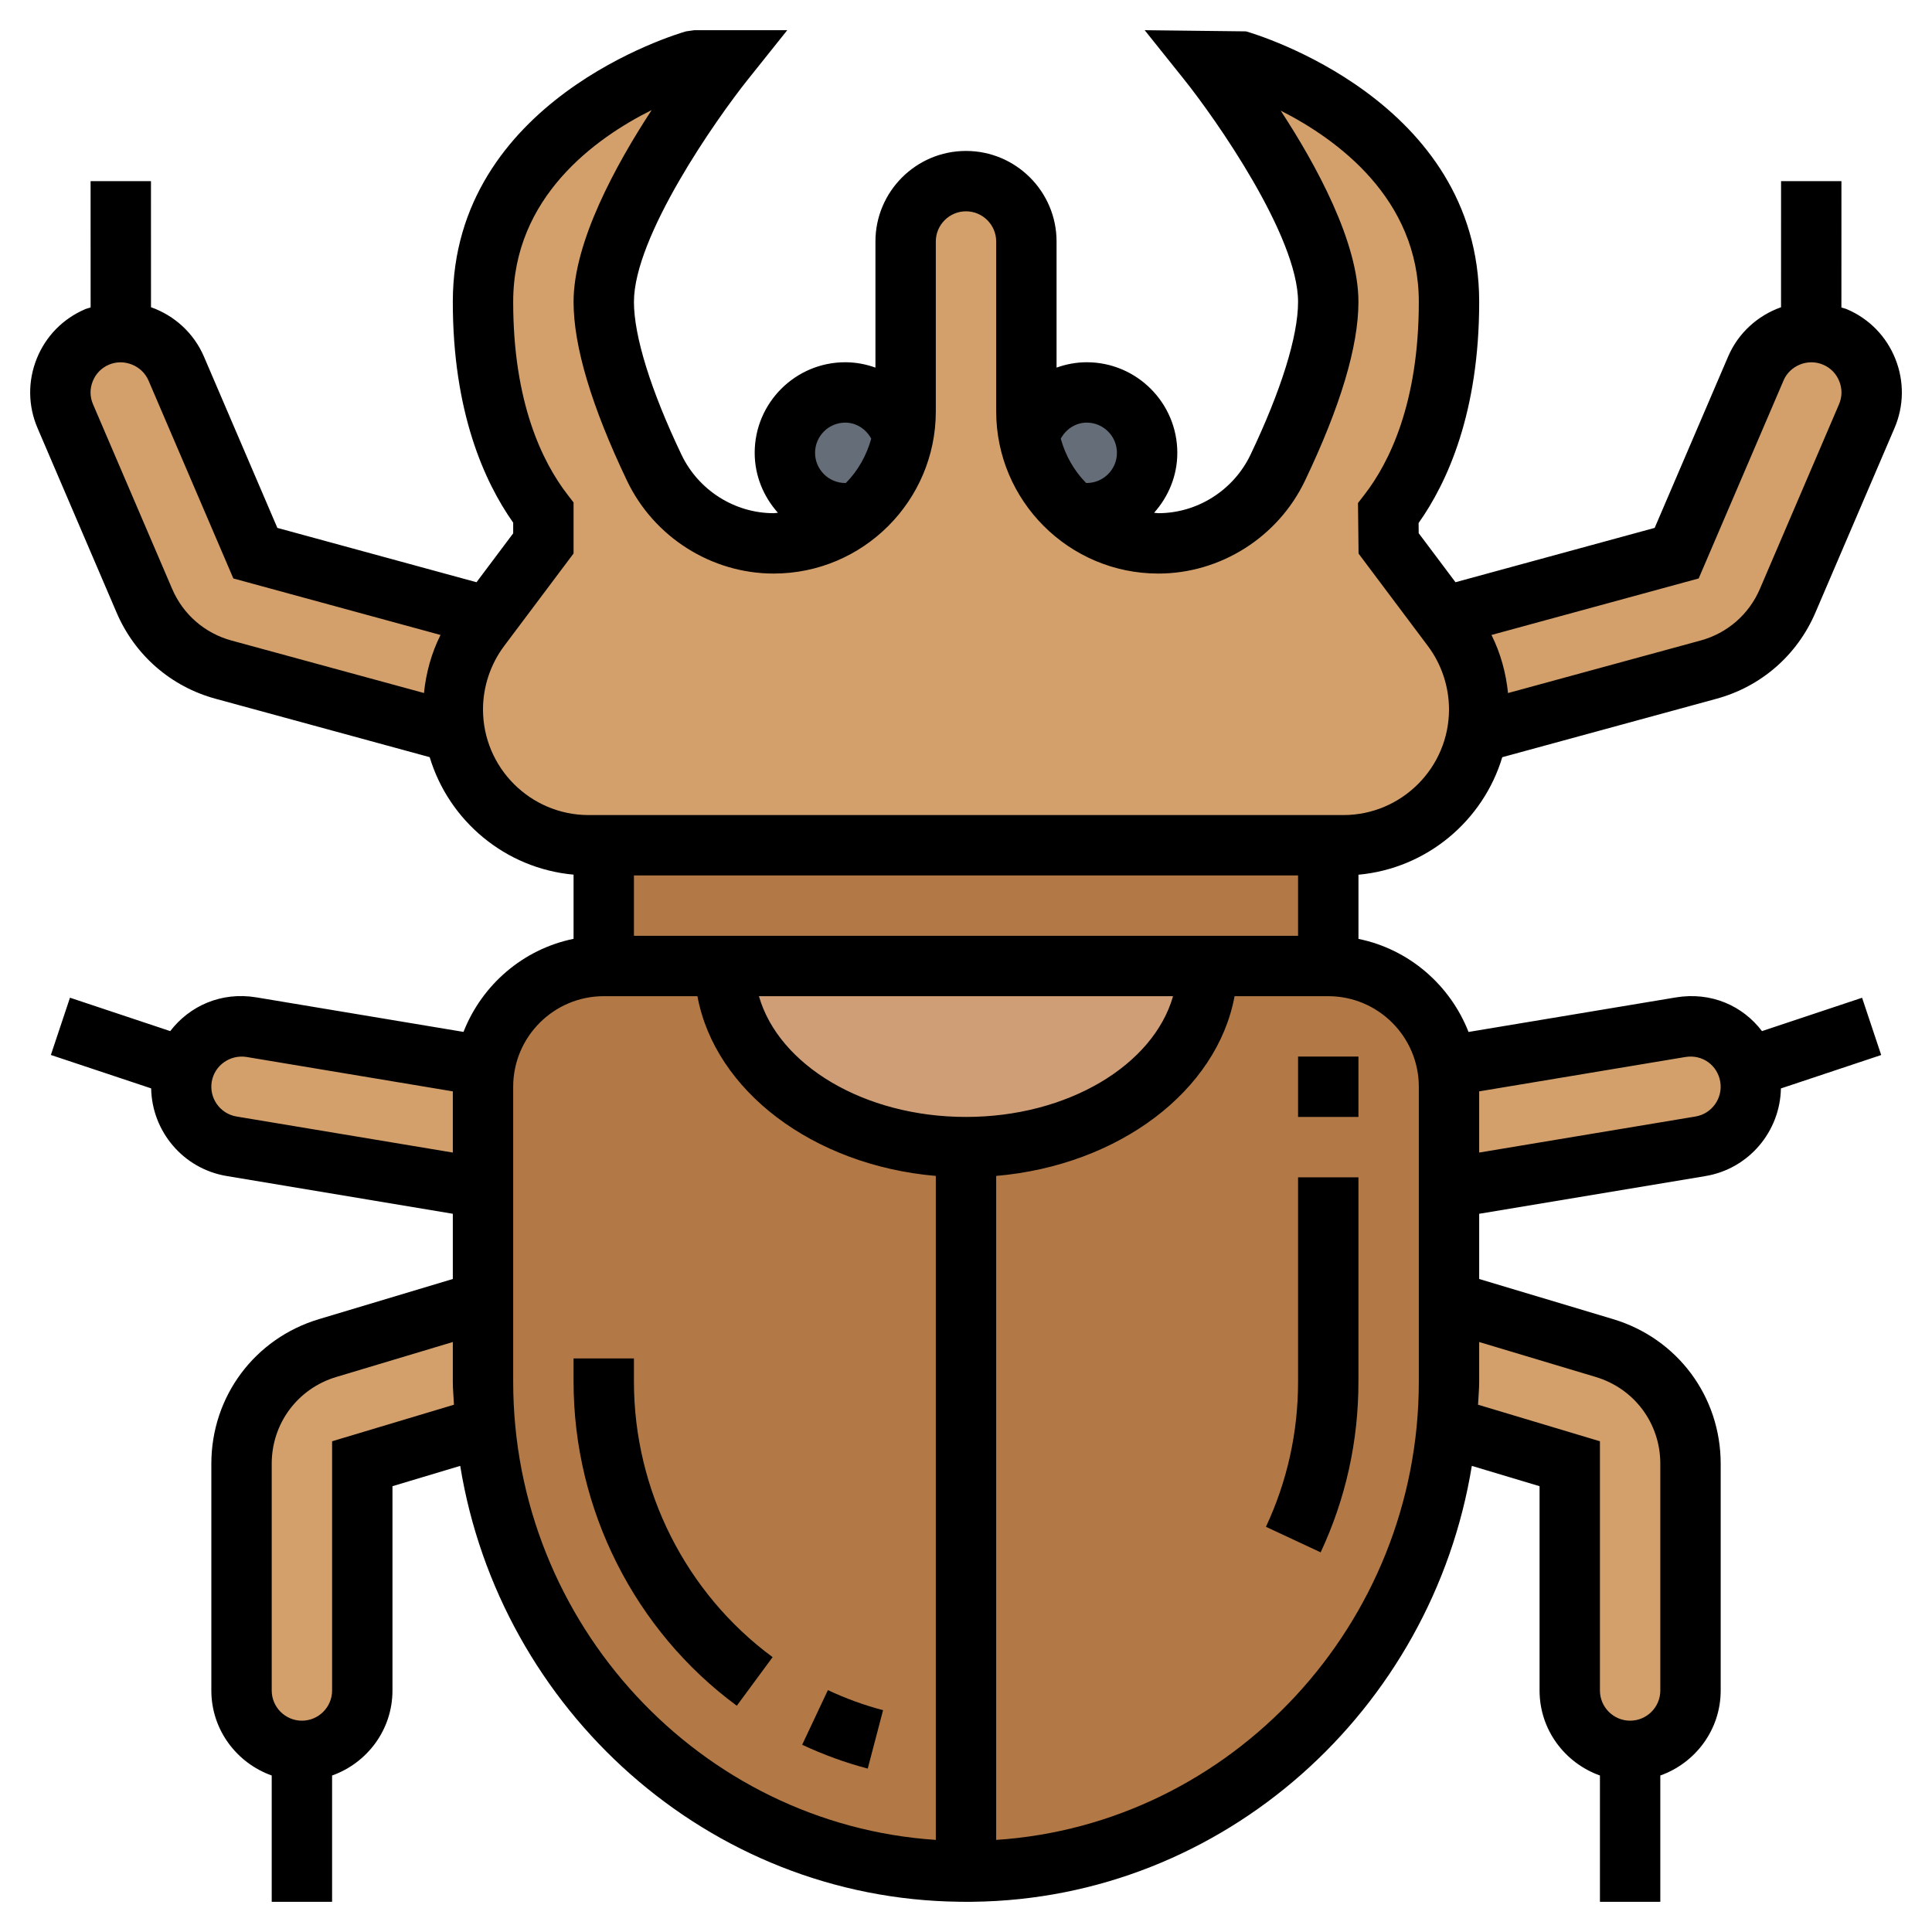 <svg id="Layer_5" enable-background="new 0 0 64 64" height="512" viewBox="0 0 64 64" width="512" xmlns="http://www.w3.org/2000/svg"><g><g><g><path d="m16.18 20.43-.28.37c-.58.78-.9 1.73-.9 2.7 0 .27.02.53.07.78l-7.66-2.1c-1.19-.32-2.14-1.15-2.63-2.28l-2.62-6.11c-.21-.49-.21-1.04-.02-1.53.2-.5.58-.89 1.07-1.1.25-.11.52-.16.79-.16.8 0 1.52.48 1.84 1.21l2.62 6.11z" fill="#d3a06c"/></g><g><path d="m16.07 47.27-4.07 1.22v7.51c0 1.1-.9 2-2 2s-2-.9-2-2v-7.51c0-1.78 1.15-3.32 2.85-3.83l5.15-1.55v2.66c0 .5.02 1 .07 1.5z" fill="#d3a06c"/></g><g><path d="m8.33 34.03 7.73 1.29c-.04.22-.06.45-.06.68v3.36l-8.33-1.39c-1.09-.18-1.82-1.21-1.64-2.3.16-.97.99-1.67 1.97-1.67.11 0 .22.01.33.03z" fill="#d3a06c"/></g><g><path d="m56 56c0 1.1-.9 2-2 2s-2-.9-2-2v-7.51l-4.07-1.22c.05-.5.07-1 .07-1.5v-2.66l5.15 1.55c1.7.51 2.85 2.05 2.85 3.83z" fill="#d3a06c"/></g><g><path d="m61.86 12.26c.2.49.19 1.04-.02 1.53l-2.62 6.11c-.48 1.13-1.44 1.96-2.63 2.28l-7.66 2.1c.05-.25.07-.51.07-.78 0-.97-.32-1.92-.9-2.7l-.28-.37 7.72-2.11 2.62-6.11c.32-.73 1.04-1.21 1.84-1.21.27 0 .54.05.79.16.49.21.87.6 1.07 1.1z" fill="#d3a06c"/></g><g><path d="m56 34c.98 0 1.81.7 1.97 1.67.18 1.09-.55 2.12-1.64 2.3l-8.33 1.39v-3.36c0-.23-.02-.46-.06-.68l7.73-1.29c.11-.02.22-.03.33-.03z" fill="#d3a06c"/></g><g><path d="m16.06 35.32c.32-1.89 1.96-3.32 3.94-3.32h4c0 3.31 3.58 6 8 6v24c-.07 0-.14 0-.21 0-8.28-.09-14.98-6.62-15.72-14.73-.05-.5-.07-1-.07-1.5v-2.66-3.75-3.36c0-.23.02-.46.06-.68z" fill="#b27946"/></g><g><path d="m47.94 35.32c.04.22.06.45.06.68v3.36 3.75 2.66c0 .5-.02 1-.07 1.5-.74 8.11-7.44 14.64-15.72 14.73-.07 0-.14 0-.21 0v-24c4.42 0 8-2.69 8-6h4c1.98 0 3.62 1.43 3.94 3.32z" fill="#b27946"/></g><g><path d="m24 32h16c0 3.31-3.58 6-8 6s-8-2.69-8-6z" fill="#cf9e76"/></g><g><path d="m44 28v4h-4-16-4v-4z" fill="#b27946"/></g><g><path d="m24 2s-4 5-4 8c0 1.62.87 3.81 1.67 5.5.37.76.93 1.38 1.62 1.82s1.49.68 2.34.68c1.07 0 2.06-.39 2.82-1.04.75-.63 1.28-1.5 1.47-2.5.05-.27.08-.55.08-.83v-5.63c0-.55.22-1.05.59-1.41.36-.37.86-.59 1.41-.59 1.1 0 2 .9 2 2v5.63c0 .28.03.56.08.83.17.87.6 1.65 1.2 2.26.09.09.18.17.27.24 1.25.82 2.01 1.04 2.82 1.04 1.69 0 3.23-.98 3.96-2.5.8-1.69 1.67-3.88 1.67-5.5 0-3-4-8-4-8h1s7 2 7 8c0 3.69-1.14 5.87-2.01 7l.01 1 1.82 2.43.28.37c.58.78.9 1.73.9 2.7 0 .27-.02.53-.07.78-.37 2.12-2.21 3.72-4.43 3.72h-.5-24-.5c-1.24 0-2.37-.5-3.18-1.32-.64-.64-1.09-1.47-1.25-2.4-.05-.25-.07-.51-.07-.78 0-.97.32-1.92.9-2.7l.28-.37 1.82-2.43v-1.01c-.87-1.14-2-3.31-2-6.99 0-6 7-8 7-8h1z" fill="#d3a06c"/></g><g><path d="m28 17c-1.1 0-2-.9-2-2s.9-2 2-2c.92 0 1.68.62 1.92 1.46-.19 1-.72 1.87-1.47 2.5l-.01-.01c-.14.03-.29.05-.44.05z" fill="#656d78"/></g><g><path d="m38 15c0 1.1-.9 2-2 2-.15 0-.3-.02-.44-.05l-.01.01c-.09-.07-.18-.15-.27-.24-.6-.61-1.03-1.39-1.2-2.26.24-.84 1-1.46 1.92-1.46 1.1 0 2 .9 2 2z" fill="#656d78"/></g></g><g><path d="m43 45.771c0 1.678-.358 3.295-1.064 4.806l1.812.847c.831-1.779 1.252-3.681 1.252-5.653v-6.771h-2z"/><path d="m43 35h2v2h-2z"/><path d="m21 45.771v-.771h-2v.771c0 4.226 2.021 8.238 5.407 10.734l1.187-1.61c-2.877-2.121-4.594-5.532-4.594-9.124z"/><path d="m27.425 55.987-.852 1.81c.7.329 1.431.595 2.172.79l.508-1.935c-.623-.164-1.238-.387-1.828-.665z"/><path d="m49.765 25.083 7.09-1.934c1.482-.403 2.678-1.443 3.282-2.854l2.62-6.112c.316-.736.326-1.552.029-2.296-.298-.745-.867-1.328-1.602-1.642-.06-.026-.124-.037-.185-.059l.001-4.186h-2l-.001 4.178c-.776.275-1.421.856-1.756 1.641l-2.43 5.668-6.598 1.8-1.219-1.624-.003-.337c.961-1.359 2.007-3.676 2.007-7.326 0-6.678-7.41-8.872-7.725-8.961l-3.356-.039 1.3 1.625c1.052 1.314 3.781 5.202 3.781 7.375 0 1.137-.56 2.936-1.576 5.065-.562 1.175-1.759 1.935-3.052 1.935-.048 0-.093-.012-.141-.014.473-.531.769-1.222.769-1.986 0-1.654-1.346-3-3-3-.348 0-.684.064-1 .178v-4.178c0-1.654-1.346-3-3-3s-3 1.346-3 3v4.178c-.316-.114-.652-.178-1-.178-1.654 0-3 1.346-3 3 0 .764.296 1.455.769 1.986-.048.002-.093.014-.141.014-1.292 0-2.49-.76-3.052-1.935-1.016-2.129-1.576-3.928-1.576-5.065 0-2.169 2.729-6.06 3.781-7.375l1.298-1.625h-3.079l-.275.039c-.315.089-7.725 2.283-7.725 8.961 0 3.644 1.043 5.958 2 7.314v.353l-1.215 1.62-6.597-1.8-2.429-5.667c-.335-.786-.981-1.368-1.757-1.643l-.001-4.177h-2l.001 4.185c-.061.022-.124.032-.183.058-.736.315-1.306.898-1.604 1.643-.297.745-.287 1.56.029 2.296l2.619 6.112c.604 1.411 1.8 2.452 3.281 2.854l7.09 1.934c.635 2.109 2.504 3.687 4.766 3.892v2.126c-1.673.341-3.035 1.525-3.646 3.083l-6.861-1.144c-1.169-.194-2.216.286-2.854 1.118l-3.321-1.107-.633 1.897 3.322 1.107c.026 1.417 1.055 2.662 2.501 2.903l7.492 1.251v2.16l-4.436 1.331c-2.131.64-3.563 2.564-3.563 4.79v7.511c0 1.302.839 2.402 2 2.816v4.184h2v-4.184c1.161-.414 2-1.514 2-2.816v-6.768l2.244-.673c1.316 8.087 8.219 14.346 16.538 14.439l.217.002.222-.001c8.315-.094 15.218-6.353 16.534-14.44l2.244.673v6.768c0 1.302.839 2.402 2 2.816v4.184h2v-4.184c1.161-.414 2-1.514 2-2.816v-7.512c0-2.226-1.432-4.15-3.564-4.79l-4.436-1.33v-2.16l7.494-1.249c1.446-.241 2.475-1.486 2.501-2.903l3.322-1.107-.633-1.897-3.316 1.105c-.632-.832-1.673-1.313-2.861-1.115l-6.86 1.143c-.611-1.558-1.973-2.742-3.646-3.083v-2.126c2.26-.206 4.129-1.784 4.764-3.893zm-41.929 11.903c-.544-.091-.912-.607-.822-1.151.09-.538.602-.907 1.151-.822l6.835 1.14v2.027zm3.165 10.758v8.256c0 .551-.449 1-1 1s-1-.449-1-1v-7.512c0-1.335.859-2.49 2.139-2.874l3.86-1.158v1.314c0 .257.027.508.038.763zm41.86-2.13c1.28.384 2.139 1.539 2.139 2.874v7.512c0 .551-.449 1-1 1s-1-.449-1-1v-8.256l-4.038-1.211c.011-.255.038-.505.038-.762v-1.315zm2.972-10.6c.574-.091 1.063.284 1.153.821.09.544-.278 1.061-.822 1.151l-7.164 1.194v-2.027zm-34.833-4.014v-2h22v2zm11 6c-3.38 0-6.208-1.721-6.859-4h13.718c-.651 2.279-3.479 4-6.859 4zm24.271-17.838 2.811-6.558c.209-.493.804-.742 1.314-.522.244.104.433.298.532.546.101.252.098.517-.009.766l-2.62 6.113c-.362.846-1.08 1.47-1.969 1.712l-6.375 1.739c-.068-.669-.247-1.323-.548-1.924zm-20.271-5.162c.551 0 1 .449 1 1s-.449 1-1 1c-.007 0-.016-.003-.023-.003-.397-.401-.682-.907-.838-1.465.172-.318.495-.532.861-.532zm-8 0c.366 0 .689.214.861.532-.157.559-.441 1.064-.838 1.465-.007 0-.016.003-.023.003-.551 0-1-.449-1-1s.449-1 1-1zm-22.298 5.506-2.62-6.113c-.107-.249-.11-.513-.009-.765.099-.248.288-.442.534-.547.5-.215 1.101.029 1.313.525l2.81 6.556 6.863 1.872c-.301.601-.481 1.255-.548 1.923l-6.375-1.738c-.888-.242-1.606-.866-1.968-1.713zm10.298 3.994c0-.752.249-1.498.7-2.1l2.3-3.066v-1.689l-.208-.27c-.817-1.061-1.792-3.028-1.792-6.375 0-3.473 2.725-5.425 4.587-6.354-1.193 1.824-2.587 4.378-2.587 6.354 0 1.47.596 3.464 1.771 5.926.892 1.867 2.798 3.074 4.857 3.074 2.962 0 5.372-2.41 5.372-5.372v-5.628c0-.551.449-1 1-1s1 .449 1 1v5.628c0 2.962 2.41 5.372 5.372 5.372 2.059 0 3.965-1.207 4.856-3.074 1.176-2.462 1.772-4.456 1.772-5.926 0-1.969-1.384-4.512-2.575-6.335 1.859.942 4.575 2.906 4.575 6.335 0 3.357-.98 5.327-1.802 6.388l-.213.275.019 1.675 2.296 3.061c.452.603.7 1.349.7 2.101 0 1.93-1.57 3.5-3.5 3.5h-25c-1.93 0-3.5-1.57-3.5-3.5zm1 22.271v-9.771c0-1.654 1.346-3 3-3h3.103c.58 3.133 3.829 5.602 7.897 5.954v21.995c-7.788-.515-14-7.148-14-15.178zm30-9.771v9.771c0 8.031-6.214 14.666-14 15.178v-21.995c4.068-.352 7.317-2.821 7.897-5.954h3.103c1.654 0 3 1.346 3 3z"/></g></g></svg>